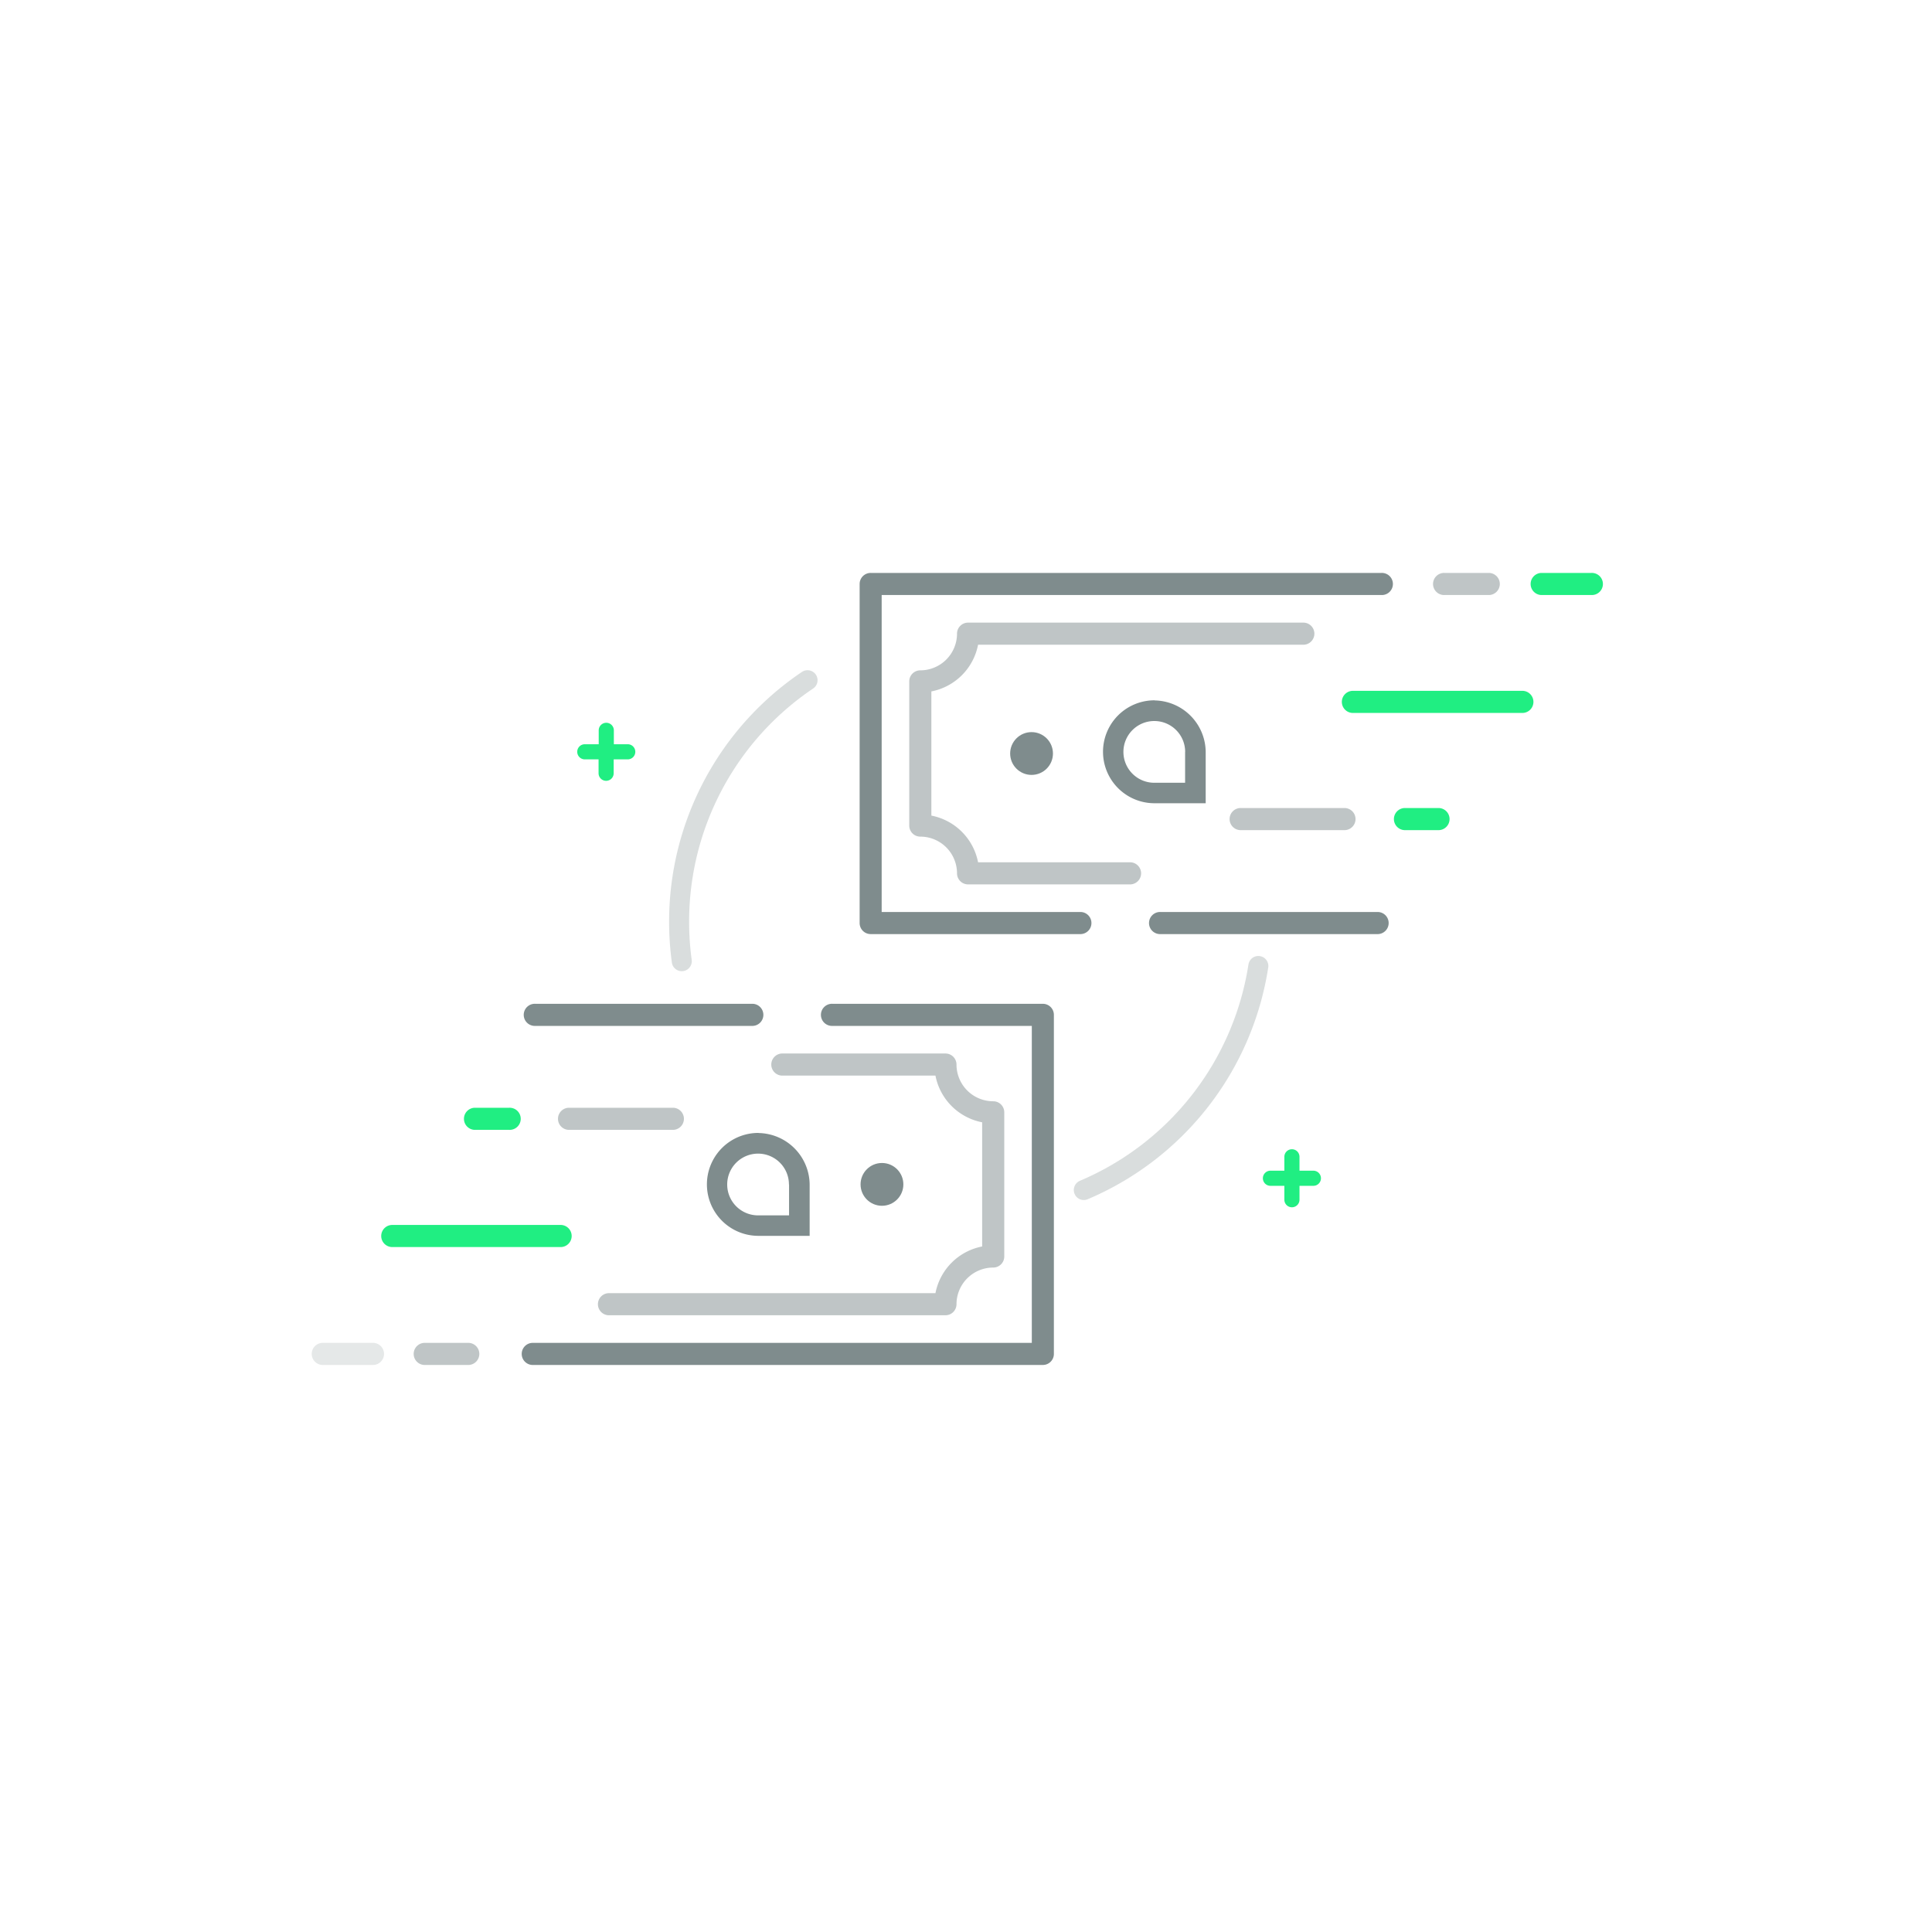 <svg xmlns="http://www.w3.org/2000/svg" viewBox="0 0 669 669"><defs><style>.cls-1{fill:#fff;opacity:0;}.cls-2{fill:#20ee82;}.cls-3{fill:none;stroke:#7f8c8d;stroke-linecap:round;stroke-miterlimit:10;stroke-width:6.93px;opacity:0.3;}.cls-4{fill:#7f8c8d;}.cls-5{opacity:0.5;}.cls-6{opacity:0.2;}</style></defs><title>Page2_Square_D_01</title><g id="Layer_2" data-name="Layer 2"><rect class="cls-1" width="669" height="669"/></g><g id="Layer_5" data-name="Layer 5"><path class="cls-2" d="M7078.39,7134.88a2.62,2.62,0,0,1-2.62-2.62v-4.81H7071a2.62,2.62,0,0,1,0-5.24h4.82v-4.81a2.62,2.62,0,1,1,5.24,0v4.81h4.81a2.62,2.62,0,0,1,0,5.24H7081v4.81A2.62,2.62,0,0,1,7078.39,7134.88Z" transform="translate(-6868.5 -6864.5)"/><path class="cls-2" d="M7315.86,7282.55a2.62,2.62,0,0,1-2.62-2.62v-4.81h-4.82a2.62,2.62,0,1,1,0-5.24h4.82v-4.81a2.62,2.62,0,1,1,5.24,0v4.81h4.81a2.62,2.62,0,1,1,0,5.24h-4.81v4.81A2.62,2.62,0,0,1,7315.86,7282.55Z" transform="translate(-6868.5 -6864.5)"/><path class="cls-3" d="M7304.23,7199a101,101,0,0,1-60.44,77.57" transform="translate(-6868.5 -6864.5)"/><path class="cls-3" d="M7104.58,7197.33a101.77,101.77,0,0,1-.92-13.65,100.76,100.76,0,0,1,44.47-83.64" transform="translate(-6868.5 -6864.5)"/><circle class="cls-4" cx="305.4" cy="410.12" r="7.41"/><path class="cls-4" d="M7229.63,7337.15H7052.79a3.83,3.83,0,0,1,0-7.65h173V7219.74h-69a3.83,3.83,0,1,1,0-7.65h72.81a3.82,3.82,0,0,1,3.83,3.83v117.41A3.82,3.82,0,0,1,7229.63,7337.15Z" transform="translate(-6868.5 -6864.5)"/><g class="cls-5"><path class="cls-4" d="M7195.89,7319.94H7079.57a3.83,3.83,0,1,1,0-7.65h112.85a20.42,20.42,0,0,1,16.17-16.17v-43a20.42,20.42,0,0,1-16.17-16.17H7139.6a3.83,3.83,0,1,1,0-7.65h56.28a3.83,3.83,0,0,1,3.83,3.83,12.72,12.72,0,0,0,12.71,12.71,3.82,3.82,0,0,1,3.83,3.83v49.92a3.82,3.82,0,0,1-3.83,3.83,12.72,12.72,0,0,0-12.71,12.71A3.83,3.83,0,0,1,7195.89,7319.94Z" transform="translate(-6868.5 -6864.5)"/></g><g class="cls-6"><path class="cls-4" d="M6997.45,7337.15h-17.37a3.83,3.83,0,0,1,0-7.65h17.37a3.83,3.83,0,1,1,0,7.65Z" transform="translate(-6868.5 -6864.5)"/></g><g class="cls-5"><path class="cls-4" d="M7030.84,7337.15h-15.46a3.83,3.83,0,0,1,0-7.65h15.46a3.83,3.83,0,0,1,0,7.65Z" transform="translate(-6868.5 -6864.5)"/></g><path class="cls-2" d="M7062.82,7296.32h-58.68a3.83,3.83,0,0,1,0-7.65h58.68a3.83,3.83,0,0,1,0,7.65Z" transform="translate(-6868.5 -6864.5)"/><path class="cls-2" d="M7044.79,7255.74h-12a3.83,3.83,0,0,1,0-7.65h12a3.83,3.83,0,1,1,0,7.65Z" transform="translate(-6868.5 -6864.5)"/><g class="cls-5"><path class="cls-4" d="M7101.69,7255.74h-36.34a3.83,3.83,0,0,1,0-7.65h36.34a3.83,3.83,0,0,1,0,7.65Z" transform="translate(-6868.5 -6864.5)"/></g><path class="cls-4" d="M7129.2,7219.74h-75.32a3.83,3.83,0,1,1,0-7.65h75.32a3.83,3.83,0,0,1,0,7.65Z" transform="translate(-6868.5 -6864.5)"/><circle class="cls-4" cx="357.2" cy="260.92" r="7.41"/><path class="cls-4" d="M7170,7062.89H7346.8a3.83,3.83,0,1,1,0,7.65h-173V7180.3h69a3.83,3.83,0,0,1,0,7.65H7170a3.82,3.82,0,0,1-3.83-3.83V7066.71A3.82,3.82,0,0,1,7170,7062.89Z" transform="translate(-6868.5 -6864.5)"/><g class="cls-5"><path class="cls-4" d="M7203.71,7080.1H7320a3.83,3.83,0,0,1,0,7.65H7207.18a20.42,20.42,0,0,1-16.17,16.17v43a20.42,20.42,0,0,1,16.17,16.17H7260a3.83,3.83,0,0,1,0,7.65h-56.28a3.83,3.83,0,0,1-3.83-3.83,12.72,12.72,0,0,0-12.71-12.71,3.82,3.82,0,0,1-3.83-3.83v-49.92a3.82,3.82,0,0,1,3.83-3.83,12.72,12.72,0,0,0,12.71-12.71A3.83,3.83,0,0,1,7203.71,7080.1Z" transform="translate(-6868.5 -6864.5)"/></g><path class="cls-2" d="M7402.15,7062.89h17.37a3.83,3.83,0,1,1,0,7.65h-17.37a3.83,3.83,0,0,1,0-7.65Z" transform="translate(-6868.5 -6864.5)"/><g class="cls-5"><path class="cls-4" d="M7368.75,7062.89h15.46a3.83,3.83,0,0,1,0,7.65h-15.46a3.83,3.83,0,1,1,0-7.65Z" transform="translate(-6868.5 -6864.5)"/></g><path class="cls-2" d="M7336.78,7103.72h58.68a3.83,3.83,0,1,1,0,7.65h-58.68a3.83,3.83,0,0,1,0-7.65Z" transform="translate(-6868.5 -6864.5)"/><path class="cls-2" d="M7354.81,7144.3h12a3.83,3.83,0,0,1,0,7.65h-12a3.83,3.83,0,0,1,0-7.65Z" transform="translate(-6868.5 -6864.5)"/><g class="cls-5"><path class="cls-4" d="M7297.91,7144.3h36.34a3.83,3.83,0,0,1,0,7.65h-36.34a3.83,3.83,0,0,1,0-7.65Z" transform="translate(-6868.5 -6864.5)"/></g><path class="cls-4" d="M7270.4,7180.3h75.32a3.83,3.83,0,0,1,0,7.65H7270.4a3.83,3.83,0,1,1,0-7.65Z" transform="translate(-6868.5 -6864.5)"/><path class="cls-4" d="M7268.33,7107a17.82,17.82,0,1,0-.13,35.64H7286v-17.6a18,18,0,0,0-17.69-18m10.56,17.82v10.69H7268.2a10.69,10.69,0,1,1,10.69-10.69" transform="translate(-6868.5 -6864.5)"/><path class="cls-4" d="M7131.17,7256.8a17.82,17.82,0,1,0-.13,35.64h17.82v-17.6a18,18,0,0,0-17.69-18m10.56,17.82v10.69H7131a10.69,10.69,0,1,1,10.69-10.69" transform="translate(-6868.5 -6864.5)"/></g></svg>